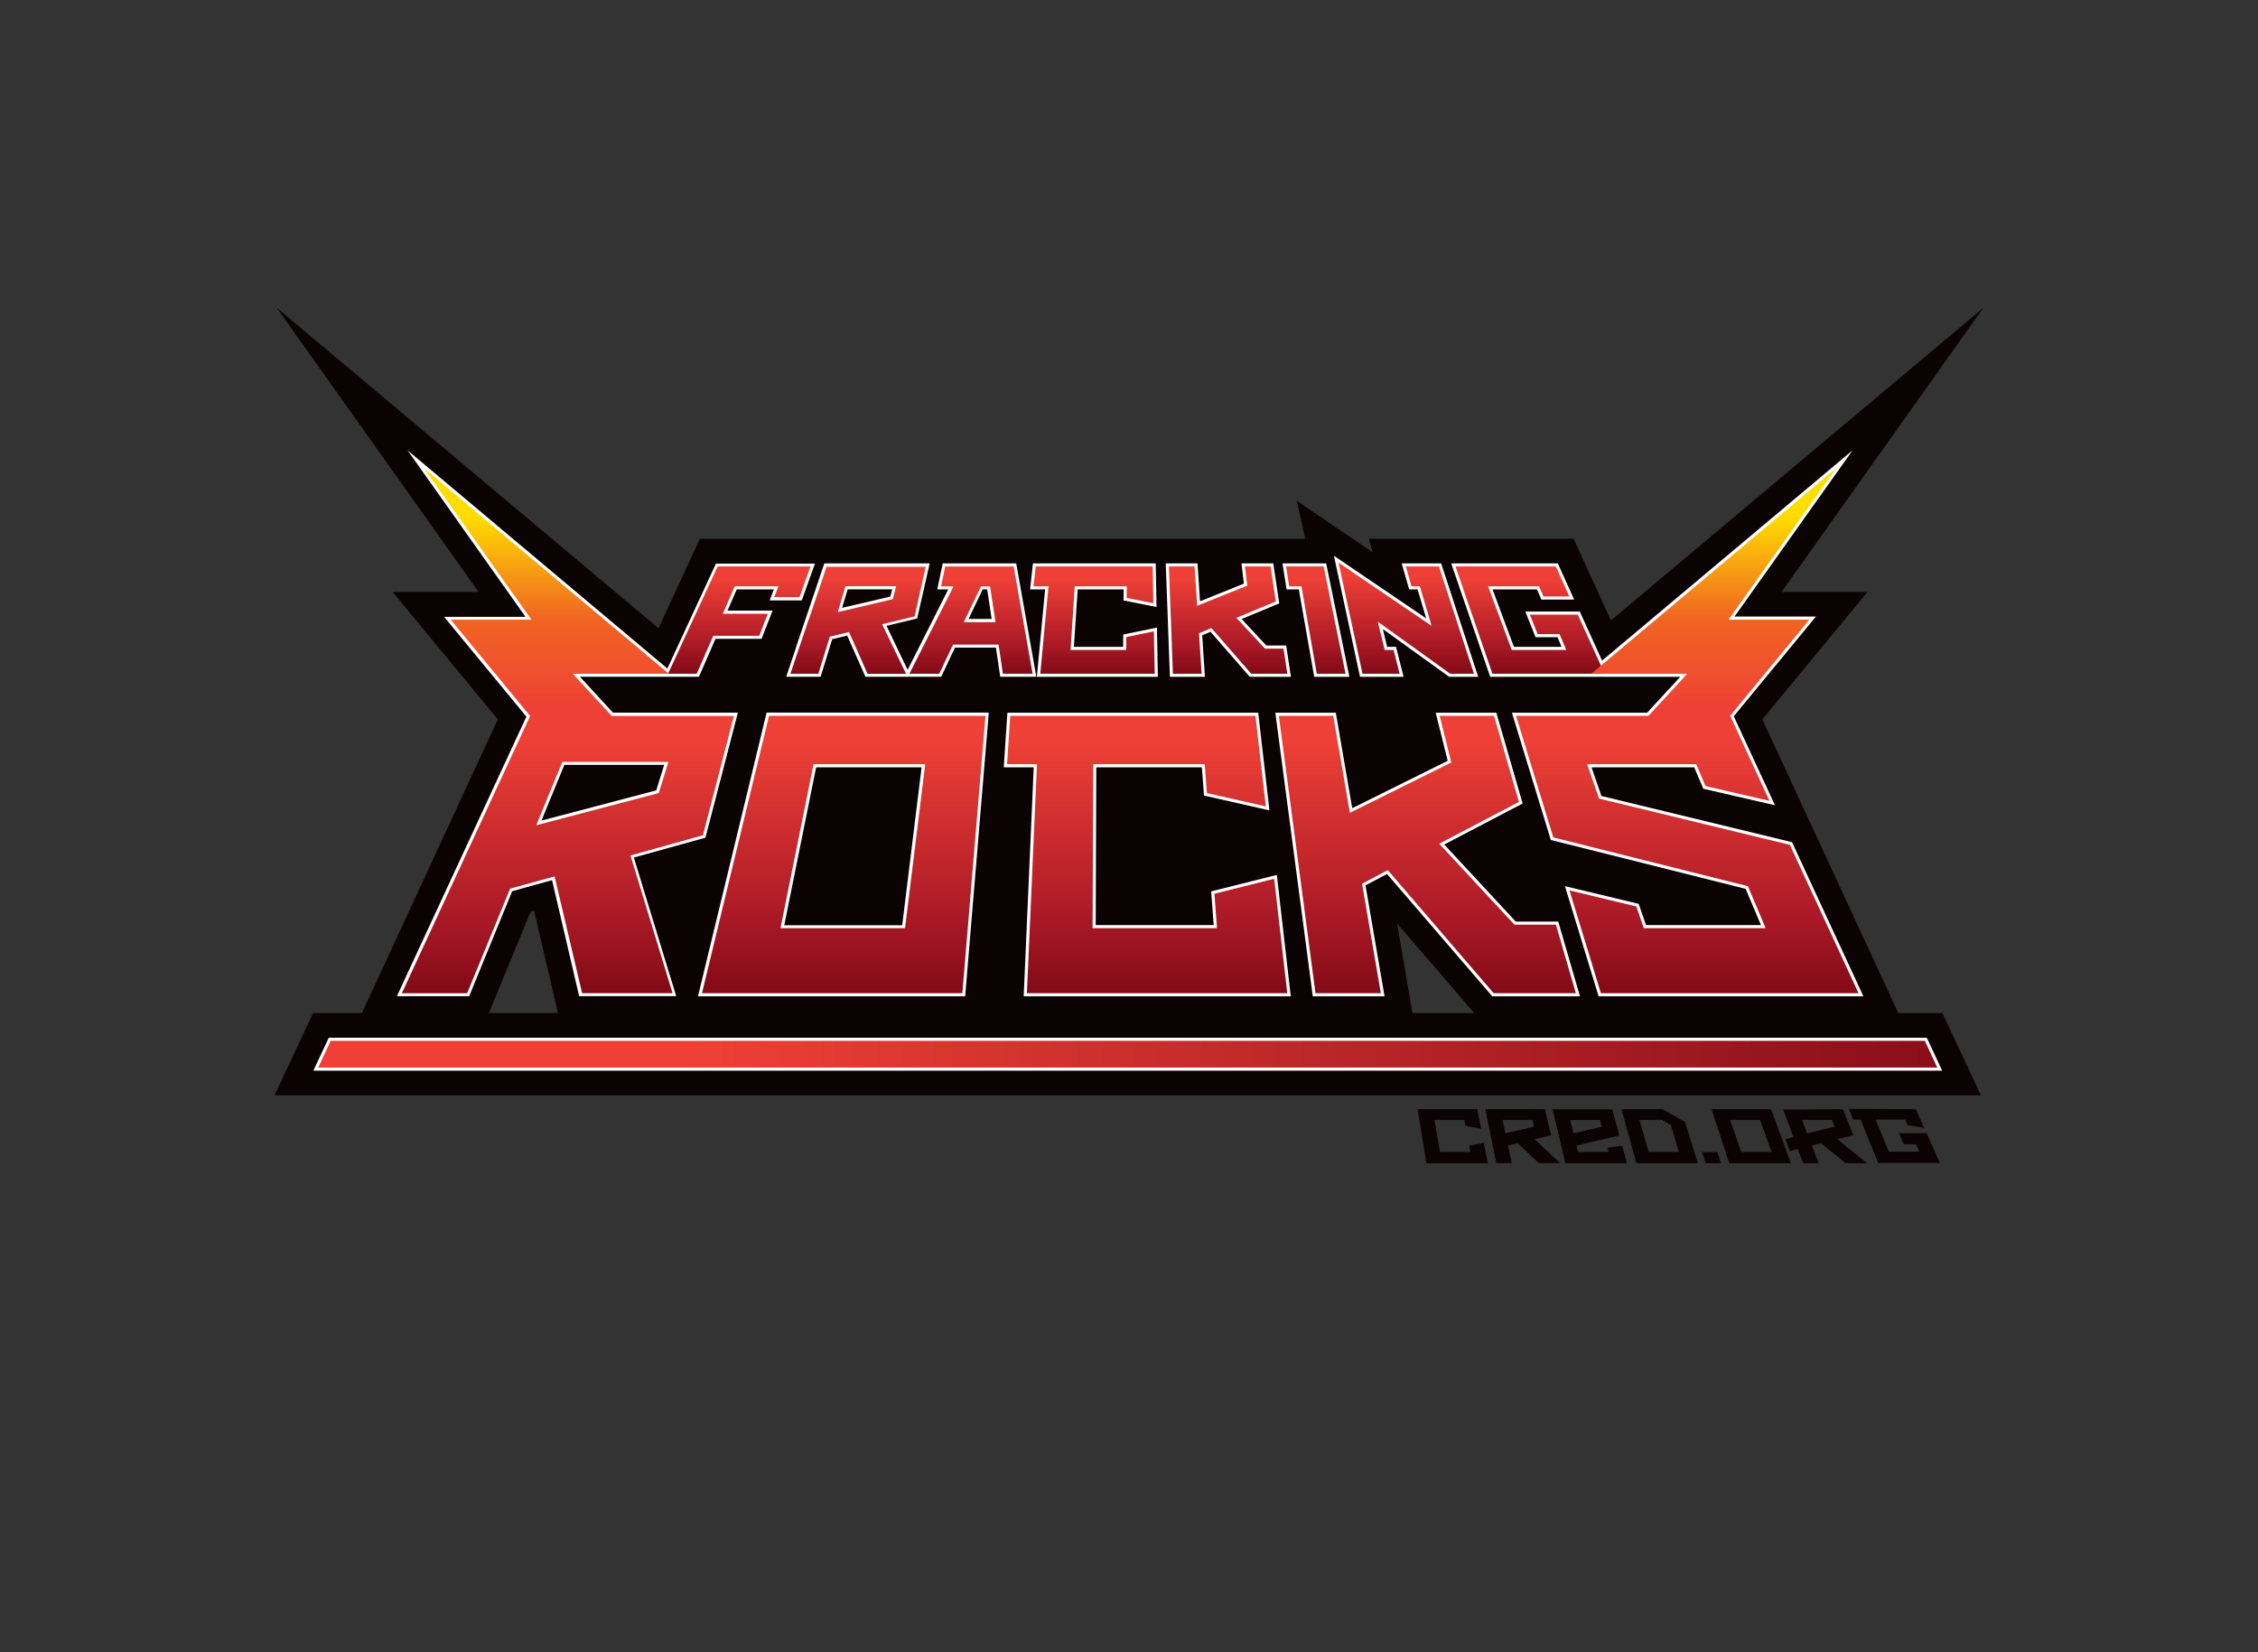 <svg id="Layer_1" data-name="Layer 1" xmlns="http://www.w3.org/2000/svg" xmlns:xlink="http://www.w3.org/1999/xlink" viewBox="0 0 410 300"><rect x="0" y="0" width="410" height="300" fill="#333333" stroke="none"/><defs><style>.cls-1{fill:#0a0203;}.cls-2{fill:#fff;}.cls-3{fill:url(#linear-gradient);}.cls-4{fill:url(#linear-gradient-2);}.cls-5{fill:url(#linear-gradient-3);}.cls-6{fill:url(#linear-gradient-4);}.cls-7{fill:url(#linear-gradient-5);}.cls-8{fill:url(#linear-gradient-6);}.cls-9{fill:url(#linear-gradient-7);}.cls-10{fill:url(#linear-gradient-8);}.cls-11{fill:url(#linear-gradient-9);}.cls-12{fill:url(#linear-gradient-10);}.cls-13{fill:url(#linear-gradient-11);}.cls-14{fill:url(#linear-gradient-12);}.cls-15{fill:url(#linear-gradient-13);}.cls-16{fill:url(#linear-gradient-14);}.cls-17{fill:url(#linear-gradient-15);}.cls-18{fill:url(#linear-gradient-16);}</style><linearGradient id="linear-gradient" x1="134.23" y1="102.85" x2="134.23" y2="122.33" gradientUnits="userSpaceOnUse"><stop offset="0.12" stop-color="#ee4036"/><stop offset="0.71" stop-color="#ad1a27"/><stop offset="1" stop-color="#820a16"/></linearGradient><linearGradient id="linear-gradient-2" x1="155.85" y1="102.85" x2="155.85" y2="122.33" xlink:href="#linear-gradient"/><linearGradient id="linear-gradient-3" x1="176.32" y1="102.85" x2="176.32" y2="122.33" xlink:href="#linear-gradient"/><linearGradient id="linear-gradient-4" x1="198.66" y1="102.85" x2="198.66" y2="122.33" xlink:href="#linear-gradient"/><linearGradient id="linear-gradient-5" x1="223" y1="102.85" x2="223" y2="122.33" xlink:href="#linear-gradient"/><linearGradient id="linear-gradient-6" x1="238.92" y1="102.85" x2="238.92" y2="122.33" xlink:href="#linear-gradient"/><linearGradient id="linear-gradient-7" x1="255.34" y1="102.16" x2="255.34" y2="122.33" xlink:href="#linear-gradient"/><linearGradient id="linear-gradient-8" x1="277.83" y1="102.85" x2="277.83" y2="122.33" xlink:href="#linear-gradient"/><linearGradient id="linear-gradient-9" x1="103.1" y1="129.97" x2="103.1" y2="180.32" gradientUnits="userSpaceOnUse"><stop offset="0.09" stop-color="#ee4036"/><stop offset="0.71" stop-color="#ad1a27"/><stop offset="1" stop-color="#820a16"/></linearGradient><linearGradient id="linear-gradient-10" x1="153.19" y1="129.97" x2="153.19" y2="180.34" xlink:href="#linear-gradient-9"/><linearGradient id="linear-gradient-11" x1="208.3" y1="129.97" x2="208.3" y2="180.34" xlink:href="#linear-gradient-9"/><linearGradient id="linear-gradient-12" x1="259.18" y1="129.97" x2="259.18" y2="180.34" xlink:href="#linear-gradient-9"/><linearGradient id="linear-gradient-13" x1="306.38" y1="129.97" x2="306.38" y2="180.34" xlink:href="#linear-gradient-9"/><linearGradient id="linear-gradient-14" x1="311.17" y1="90.31" x2="311.17" y2="128.76" gradientUnits="userSpaceOnUse"><stop offset="0.09" stop-color="#fd0"/><stop offset="0.57" stop-color="#f16522"/><stop offset="1" stop-color="#ee4036"/></linearGradient><linearGradient id="linear-gradient-15" x1="99.2" y1="90.31" x2="99.2" y2="128.76" xlink:href="#linear-gradient-14"/><linearGradient id="linear-gradient-16" x1="57.78" y1="191.41" x2="351.78" y2="191.41" gradientUnits="userSpaceOnUse"><stop offset="0.23" stop-color="#ee4036"/><stop offset="1" stop-color="#8a0e1a"/></linearGradient></defs><title>identities</title><path class="cls-1" d="M269.43,207.52l.72,3.68H259l-1.59-9.8h10.83l.7,3.54-2.84-.5-.21-1.1h-5.42l1,5.82H267l-.21-1.14Z"/><path class="cls-1" d="M280.53,201.4l1.11,4.74-3,.71,4.66,4.34h-3.88l-3.84-3.62-1.75.41.67,3.21h-2.8l-2-9.8Zm-2.28,1.94h-5.42l.51,2.44,5.19-1.21Z"/><path class="cls-1" d="M286.55,209.17h5.52l-.2-.77,2.68-.38.87,3.19H284.25l-2.34-9.8h10.83l1.3,4.76L286.26,208Zm-1.44-5.82.61,2.45,5.14-1.21-.33-1.24Z"/><path class="cls-1" d="M297.14,211.2l-2.72-9.8h7.49l4.05,2.33,2.33,7.47Zm6.25-6.92-1.63-.94h-4.07l1.67,5.82h5.51Z"/><path class="cls-1" d="M309.69,211.2l-.64-2h2.79l.66,2Z"/><path class="cls-1" d="M325.17,211.2H314l-3.23-9.8h10.83Zm-5.59-7.86h-5.42l2,5.82h5.52Z"/><path class="cls-1" d="M334.63,201.4l1.91,4.74-2.91.71L339,211.2h-3.88l-4.45-3.62L329,208l1.22,3.21h-2.8l-1-2.59L325,209l-.8-2.19,1.45-.35-1.86-5Zm-2,1.94h-5.42l.92,2.44,5-1.21Z"/><path class="cls-1" d="M347.88,201.4l1.51,3.4-3-.5-.42-1h-5.42l2.43,5.82h5.52l-.58-1.35H345.7l-.85-2h5l2.38,5.38H341.05l-3.21-7.86H336.5l-.78-1.94Z"/><path class="cls-1" d="M344.69,183.94,320,130.62l19.08-23.13h-15.6l36.65-51.6L292.5,112.66l-6.76-14.84H248.55l.72,2.48-13.8-9.37L237,97.82H127.09l-7.52,16.25L50.26,55.89l36.65,51.6H71.31l19.08,23.13L65.72,183.94H56.85l-7,14.94H359.69l-7-14.94Zm-88.22,0-2.79-16.27,14,16.27ZM96.35,165.54l.63-.17,4.34,18.57H88.77Z"/><path class="cls-2" d="M144.4,118h0l-1.64,4.88H149l2.11-6.83,2.72-.65,3.31,7.48H170.9l2.5-5.29h7.44l.78,5.29h6.55l-3.65-20.59H171.18l-1,4.73h2l-7.38,14.61-3.83-8,5.57-1.34,2.27-10H149.68l-4.86,14.4Zm9.52-11H162l-.33,1.32-8.77,2.05Zm26.14,5.38h-4.19l2.57-5.38h.81Z"/><polygon class="cls-2" points="188.27 122.89 210.24 122.89 210.07 113.95 203.96 115.21 203.93 117.45 194.99 117.45 195.68 107.02 204.03 107.02 204.01 109.02 210 110.22 209.85 102.29 187.56 102.29 187.04 107.02 189.77 107.02 188.27 122.89"/><polygon class="cls-2" points="212.11 114.31 212.43 122.89 218.78 122.89 218.29 115.34 219.8 114.71 226.93 122.89 234.4 122.89 233.54 117.21 229.93 117.21 225.45 112.39 232.28 109.56 231.19 102.29 225.42 102.29 225.86 105.97 217.89 109.18 217.44 102.29 211.67 102.29 212.12 114.33 212.11 114.31"/><polygon class="cls-2" points="235.84 107.02 238.63 122.89 245.01 122.89 240.8 102.29 232.86 102.29 233.62 107.02 235.84 107.02"/><polygon class="cls-2" points="246.95 122.89 254.86 122.89 253.48 117.45 251.87 117.45 251.09 114.22 263.14 122.89 268.4 122.89 261.68 102.29 254.51 102.29 255.88 107.02 257.4 107.02 258.97 112.29 242.21 100.91 246.95 122.89"/><polygon class="cls-2" points="264.74 105.9 270.59 122.89 287.4 122.89 287.4 122.89 305.1 122.89 299.08 129.41 274.53 129.41 281.59 152.51 316.97 161.39 319.75 167.97 298.88 167.97 297.55 164.12 284.16 160.9 290.27 180.9 338.35 180.9 325.51 153.17 325.4 152.92 290.78 144.53 288.98 139.32 307.63 139.32 309.28 143.21 322.29 146.21 314.81 130.05 329.73 111.95 314.95 111.95 336.39 81.76 290.9 119.95 286.85 111.04 276.97 111.04 278.82 115.7 282.81 115.7 283.55 117.45 274.89 117.45 271.01 107.02 279.09 107.02 279.88 108.86 285.83 108.86 282.86 102.29 263.5 102.29 264.74 105.9 264.74 105.9"/><path class="cls-2" d="M85.19,180.88,93,161.81l7.24-2,4.92,21.06h17.62l-7.69-25.17,13-3.6,5.89-22.7H111.3l-6-6.52h21.61l3-6.89h8.37l2-5.12H132.1l1.67-3.85h6.75l-.76,2,5.82,0,2.39-6.68H130l-8.82,19.05L74,81.76,95.42,112H80.64l14.94,18.12L72.07,180.88ZM98.31,149l4.16-10.12H120.6l-1.44,4.63Z"/><path class="cls-2" d="M126.74,180.9h48.51L179.49,130l.05-.61H139.2Zm21.45-41.58h19.15L163.82,168H142.4Z"/><polygon class="cls-2" points="234.37 180.9 231.84 158.86 219.92 161.85 220.38 167.97 198.95 167.97 199.06 139.32 218.23 139.32 218.62 144.45 230.5 147.14 228.46 129.41 182.92 129.41 182.26 139.32 187.7 139.32 185.88 180.9 234.37 180.9"/><polygon class="cls-2" points="270.79 180.7 270.95 180.9 286.88 180.9 282.94 167.33 275.22 167.33 262.24 153.34 276.47 145.89 271.7 129.41 260.69 129.41 262.87 138.14 245.53 146.75 242.55 129.41 231.57 129.41 238.37 180.9 251.4 180.9 247.94 160.76 251.85 158.69 270.79 180.7"/><polygon class="cls-2" points="349.86 188.42 59.7 188.42 56.9 194.4 352.65 194.4 349.86 188.42"/><polygon class="cls-3" points="129.51 115.44 137.87 115.44 139.41 111.44 131.25 111.44 133.41 106.46 141.34 106.46 140.58 108.43 145.18 108.42 147.17 102.85 130.31 102.85 121.3 122.33 126.52 122.33 129.51 115.44"/><path class="cls-4" d="M146.85,112.44l-1.49,4.43h0l-1.84,5.46h5.08l2.08-6.74,3.49-.83,3.35,7.58h7l-4.35-9,5.91-1.42,2-9H150.08l-3.22,9.58Zm6.67-6h9.19l-.59,2.34-10,2.36Z"/><path class="cls-5" d="M165.13,122.33h5.42l2.5-5.29h8.27l.78,5.29h5.4l-3.45-19.47H171.63l-.76,3.61h2.27Zm13-15.86h1.64l1,6.5H175Z"/><polygon class="cls-6" points="188.89 122.33 209.67 122.33 209.52 114.63 204.51 115.67 204.49 118.01 194.39 118.01 195.15 106.46 204.6 106.46 204.58 108.57 209.42 109.53 209.3 102.85 188.06 102.85 187.66 106.46 190.38 106.46 188.89 122.33"/><polygon class="cls-7" points="212.59 111.95 212.78 117.05 212.77 117.04 212.97 122.33 218.19 122.33 217.71 114.98 219.96 114.03 227.19 122.33 233.75 122.33 233.06 117.77 229.69 117.77 224.5 112.18 231.66 109.21 230.71 102.85 226.05 102.85 226.47 106.33 217.38 109.99 216.91 102.85 212.25 102.85 212.58 111.93 212.59 111.95"/><polygon class="cls-8" points="236.31 106.46 239.1 122.33 244.32 122.33 240.34 102.85 233.52 102.85 234.09 106.46 236.31 106.46"/><polygon class="cls-9" points="247.4 122.33 254.14 122.33 253.05 118.01 251.43 118.01 250.18 112.88 263.32 122.33 267.63 122.33 261.28 102.85 255.26 102.85 256.3 106.46 257.81 106.46 259.95 113.64 243.05 102.16 247.4 122.33"/><polygon class="cls-10" points="265.52 106.46 270.99 122.33 291.36 122.33 286.49 111.6 277.79 111.6 279.2 115.14 283.18 115.14 284.4 118.01 274.5 118.01 270.2 106.46 279.46 106.46 280.25 108.3 284.96 108.3 282.5 102.85 264.29 102.85 265.53 106.46 265.52 106.46"/><path class="cls-11" d="M127.64,151.66,133.26,130h-37l-23.3,50.35H84.82l7.81-19,8.07-2.22,5,21.2h16.42l-7.64-25Zm-30.27-1.82,4.74-11.5h19.26L119.61,144Z"/><path class="cls-12" d="M127.46,180.34h47.28l4.2-50.37H139.64ZM168,138.76l-3.67,29.77H141.72l6-29.77Z"/><polygon class="cls-13" points="233.74 180.34 231.36 159.56 220.51 162.28 220.98 168.53 198.39 168.53 198.51 138.76 218.75 138.76 219.14 144 229.85 146.42 227.96 129.97 183.44 129.97 182.86 138.76 188.29 138.76 186.46 180.34 233.74 180.34"/><polygon class="cls-14" points="271.21 180.34 286.14 180.34 282.52 167.89 274.98 167.89 261.33 153.19 275.81 145.61 271.27 129.97 261.41 129.97 263.52 138.44 245.11 147.58 242.08 129.97 232.21 129.97 238.86 180.34 250.73 180.34 247.32 160.46 251.99 157.99 271.21 180.34"/><polygon class="cls-15" points="282.04 152.05 317.38 160.91 320.6 168.53 298.48 168.53 297.12 164.59 284.98 161.67 290.69 180.34 337.47 180.34 325 153.4 290.35 145 288.19 138.76 308 138.76 309.69 142.73 321.3 145.41 314.16 129.97 275.28 129.97 282.04 152.05"/><polygon class="cls-16" points="333.41 85 288.94 122.33 306.37 122.33 297.85 131.57 312.83 131.57 328.55 112.51 313.87 112.51 333.41 85"/><polygon class="cls-17" points="76.96 85 121.44 122.33 104 122.33 112.53 131.57 97.55 131.57 81.83 112.51 96.5 112.51 76.96 85"/><polygon class="cls-18" points="351.77 193.84 57.78 193.84 60.05 188.98 349.5 188.98 351.77 193.84"/></svg>